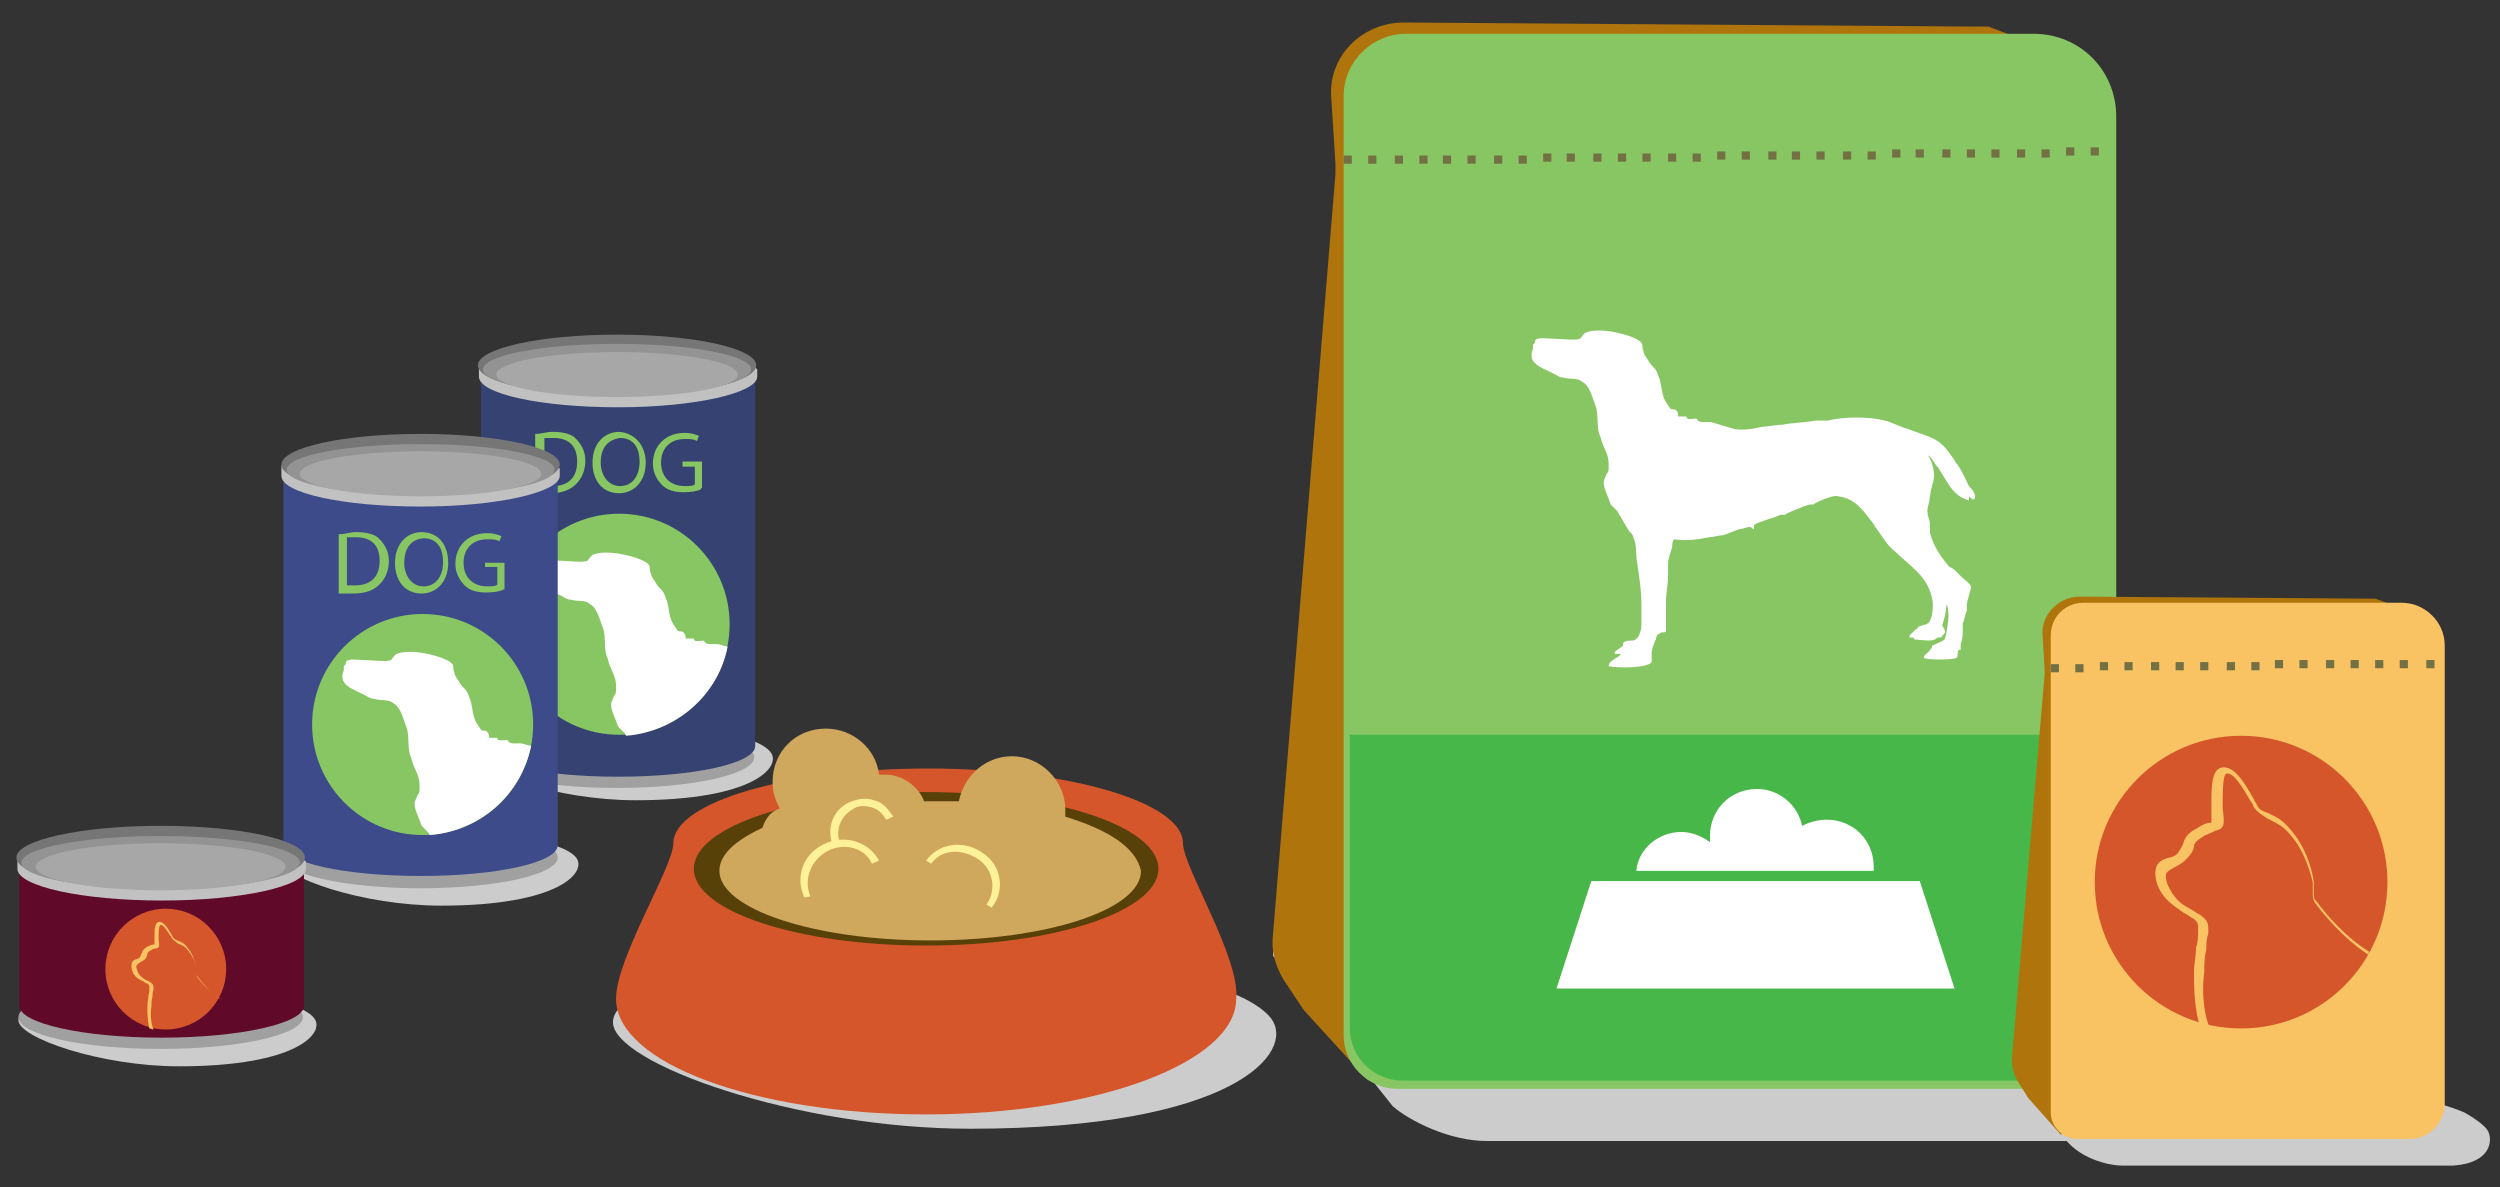 <?xml version="1.0" encoding="utf-8"?>
<!-- Generator: Adobe Illustrator 17.1.0, SVG Export Plug-In . SVG Version: 6.00 Build 0)  -->
<svg version="1.2" baseProfile="tiny" id="Layer_1" xmlns="http://www.w3.org/2000/svg" xmlns:xlink="http://www.w3.org/1999/xlink"
	 x="0px" y="0px" viewBox="33 184 244.3 116" xml:space="preserve">
<rect x="33" y="184" width="244.3" height="116" fill="#333333" stroke="none"/>
<g>
	<path fill="#CCCCCC" d="M108.3,257.5c1.1,1.4-1.6,4.7-13.2,4.7c-7.7,0-15.7-2.8-15.7-4.5c0-1.7,6.1-2.9,13.8-2.9
		S107,255.8,108.3,257.5z"/>
	<ellipse fill="#A0A0A0" cx="93.3" cy="258" rx="13.4" ry="3"/>
	<path fill="#354272" d="M106.7,219.6H80v36.6c0,0,0,0.5,0,0.7c0,1.7,6,3,13.4,3c7.4,0,13.4-1.3,13.4-3c0-0.2,0-0.7,0-0.7V219.6z"/>
	<path fill="#87C663" d="M85.4,226.4c0.5,0,1-0.2,1.6-0.2c1,0,1.9,0.2,2.3,0.7c0.5,0.5,0.9,1.2,0.9,2.1s-0.3,1.7-0.9,2.3
		s-1.4,0.9-2.6,0.9c-0.5,0-1,0-1.4,0v-5.8H85.4z M86.3,231.5c0.2,0,0.5,0,0.7,0c1.6,0,2.4-0.9,2.4-2.4c0-1.4-0.7-2.3-2.3-2.3
		c-0.3,0-0.7,0-0.9,0V231.5z"/>
	<path fill="#87C663" d="M96.1,229.2c0,1.9-1.2,3-2.6,3c-1.6,0-2.6-1.2-2.6-3c0-1.9,1.2-3,2.6-3C95,226.3,96.1,227.5,96.1,229.2z
		 M91.7,229.2c0,1.2,0.7,2.3,1.9,2.3c1.2,0,1.9-1,1.9-2.4c0-1.2-0.5-2.3-1.9-2.3C92.2,227,91.7,228,91.7,229.2z"/>
	<path fill="#87C663" d="M101.5,231.8c-0.3,0.2-1,0.3-1.7,0.3c-0.9,0-1.6-0.2-2.1-0.7c-0.5-0.5-0.9-1.2-0.9-2.1c0-1.7,1.2-3,3.1-3
		c0.7,0,1.2,0.2,1.4,0.3l-0.2,0.5c-0.3-0.2-0.7-0.2-1.2-0.2c-1.4,0-2.3,0.9-2.3,2.3s0.9,2.3,2.3,2.3c0.5,0,0.9,0,1-0.2v-1.7h-1.2
		v-0.5h1.9v2.6H101.5z"/>
	<path fill="#C1C1C1" d="M106.7,219.8H79.8c0,0,0,0.7,0,1c0,1.7,6.1,3,13.6,3c7.5,0,13.6-1.4,13.6-3c0-0.2,0-0.7,0-0.7L106.7,219.8z
		"/>
	<ellipse fill="#767676" cx="93.3" cy="219.7" rx="13.6" ry="3"/>
	<ellipse fill="#939393" cx="93.3" cy="220.1" rx="13.1" ry="2.5"/>
	<ellipse fill="#A7A7A7" cx="93.3" cy="220.6" rx="11.8" ry="2.2"/>
	<g>
		<circle fill="#87C663" cx="93.5" cy="245" r="10.8"/>
		<path fill="#FFFFFF" d="M104.1,247.2c-0.3-0.1-0.5-0.1-0.7-0.2c-0.6-0.2-1.4,0.2-1.6-0.4c-0.4,0-1,0.2-1-0.2c-0.2,0-0.6,0-0.8,0
			c0-0.2,0-0.4-0.2-0.6c-0.2-0.2-0.4,0-0.6-0.2l-0.4-0.6c-0.4-0.6-0.4-1.4-0.6-2.2c-0.2-0.4-0.2-0.8-0.6-1.2
			c-0.2-0.2-0.4-0.4-0.6-0.8c-0.2-0.2-0.4-0.6-0.4-0.8c-0.2-0.4,0-0.6-0.2-0.8c-0.4-0.6-2.8-1.2-4-1.2c-0.4,0-1,0-1.4,0.2
			c-0.2,0-0.4,0.4-0.6,0.6c-0.4,0.2-2,0-2.6,0c-0.6,0-1.6-0.2-1.8,0.2c0,0.2,0,0.2-0.2,0.4c0,0.2,0,0.4,0,0.4
			c-0.6,1.4,0.8,1.8,2,2.4c0.4,0.2,0.6,0.4,1,0.4c0.6,0.2,1.4,0,1.8,0.4c0.8,0.4,1,1.6,1.4,2.6c0.2,1,0,2,0.4,2.8
			c0.2,1,0.8,1.6,0.8,2.6c0,0.2,0,0.4,0,0.4c0,0.2,0,0.4-0.2,0.6c-0.2,0.6-0.4,0.6-0.2,1.4c0.2,0.6,0.4,1,0.6,1.6
			c0.2,0.2,0.4,0.4,0.6,0.6c0.1,0.1,0.1,0.2,0.2,0.3C99.1,255.5,103.2,251.9,104.1,247.2z"/>
	</g>
</g>
<g>
	<path fill="#CCCCCC" d="M89.3,267.8c1.1,1.4-1.6,4.7-13.2,4.7c-7.7,0-15.7-2.8-15.7-4.5s6.1-2.9,13.8-2.9S88,266.2,89.3,267.8z"/>
	<ellipse fill="#A0A0A0" cx="74.1" cy="267.8" rx="13.4" ry="3"/>
	<path fill="#3E4B8A" d="M87.4,229.3H60.7v36.6c0,0,0,0.5,0,0.7c0,1.7,6,3,13.4,3c7.4,0,13.4-1.3,13.4-3c0-0.2,0-0.7,0-0.7V229.3z"
		/>
	<path fill="#87C663" d="M66.2,236.2c0.5,0,1-0.2,1.6-0.2c1,0,1.9,0.2,2.3,0.7c0.5,0.5,0.9,1.2,0.9,2.1s-0.3,1.7-0.9,2.3
		s-1.4,0.9-2.6,0.9c-0.5,0-1,0-1.4,0v-5.8H66.2z M67,241.2c0.2,0,0.5,0,0.7,0c1.6,0,2.4-0.9,2.4-2.4c0-1.4-0.7-2.3-2.3-2.3
		c-0.3,0-0.7,0-0.9,0V241.2z"/>
	<path fill="#87C663" d="M76.8,239c0,1.9-1.2,3-2.6,3c-1.6,0-2.6-1.2-2.6-3c0-1.9,1.2-3,2.6-3C75.8,236,76.8,237.2,76.8,239z
		 M72.5,239c0,1.2,0.7,2.3,1.9,2.3c1.2,0,1.9-1,1.9-2.4c0-1.2-0.5-2.3-1.9-2.3C73,236.7,72.5,237.8,72.5,239z"/>
	<path fill="#87C663" d="M82.2,241.6c-0.3,0.2-1,0.3-1.7,0.3c-0.9,0-1.6-0.2-2.1-0.7c-0.5-0.5-0.9-1.2-0.9-2.1c0-1.7,1.2-3,3.1-3
		c0.7,0,1.2,0.2,1.4,0.3l-0.2,0.5c-0.3-0.2-0.7-0.2-1.2-0.2c-1.4,0-2.3,0.9-2.3,2.3s0.9,2.3,2.3,2.3c0.5,0,0.9,0,1-0.2v-1.7h-1.2
		V239h1.9v2.6H82.2z"/>
	<path fill="#C1C1C1" d="M87.4,229.5H60.5c0,0,0,0.7,0,1c0,1.7,6.1,3,13.6,3c7.5,0,13.6-1.4,13.6-3c0-0.2,0-0.7,0-0.7L87.4,229.5z"
		/>
	<ellipse fill="#767676" cx="74.1" cy="229.4" rx="13.6" ry="3"/>
	<ellipse fill="#939393" cx="74.1" cy="229.9" rx="13.1" ry="2.5"/>
	<ellipse fill="#A7A7A7" cx="74.1" cy="230.3" rx="11.8" ry="2.2"/>
	<g>
		<circle fill="#87C663" cx="74.3" cy="254.8" r="10.8"/>
		<path fill="#FFFFFF" d="M84.9,256.9c-0.3-0.1-0.5-0.1-0.7-0.2c-0.6-0.2-1.4,0.2-1.6-0.4c-0.4,0-1,0.2-1-0.2c-0.2,0-0.6,0-0.8,0
			c0-0.2,0-0.4-0.2-0.6c-0.2-0.2-0.4,0-0.6-0.2l-0.4-0.6c-0.4-0.6-0.4-1.4-0.6-2.2c-0.2-0.4-0.2-0.8-0.6-1.2
			c-0.2-0.2-0.4-0.4-0.6-0.8c-0.2-0.2-0.4-0.6-0.4-0.8c-0.2-0.4,0-0.6-0.2-0.8c-0.4-0.6-2.8-1.2-4-1.2c-0.4,0-1,0-1.4,0.2
			c-0.2,0-0.4,0.4-0.6,0.6c-0.4,0.2-2,0-2.6,0c-0.6,0-1.6-0.2-1.8,0.2c0,0.2,0,0.2-0.2,0.4c0,0.2,0,0.4,0,0.4
			c-0.6,1.4,0.8,1.8,2,2.4c0.4,0.2,0.6,0.4,1,0.4c0.6,0.2,1.4,0,1.8,0.4c0.8,0.4,1,1.6,1.4,2.6c0.2,1,0,2,0.4,2.8
			c0.2,1,0.8,1.6,0.8,2.6c0,0.2,0,0.4,0,0.4c0,0.2,0,0.4-0.2,0.6c-0.2,0.6-0.4,0.6-0.2,1.4c0.2,0.6,0.4,1,0.6,1.6
			c0.2,0.2,0.4,0.4,0.6,0.6c0.1,0.1,0.1,0.2,0.2,0.3C79.9,265.2,83.9,261.7,84.9,256.9z"/>
	</g>
</g>
<g>
	<g>
		<path fill="#CCCCCC" d="M249.4,291.8c0,2-3,3.7-6.8,3.7h-64.3c-3.7,0-7.6-2-9.2-3.4l-11.7-14.7c0-2,0-2.6,3.7-2.6h62.7
			c3.7,0,6.8,1.6,6.8,3.7L249.4,291.8z"/>
		<path fill="#AF740B" d="M166.7,289.6l-6.3-6.9l-2-3c-0.8-1.4-1.2-2.8-1-4.4l6.1-74.3c0-0.4,0-0.8,0-1l-0.4-6.3
			c-0.4-4.2,3-7.5,7.1-7.5l56.3,0.4c0.2,0,0.6,0,0.8,0l8.5,3.2"/>
		<path fill="#87C663" d="M233.3,290.4h-63.8c-2.8,0-5.2-2.4-5.2-5.2v-91.8c0-3.4,2.8-6.1,6.1-6.1h61.3c4.6,0,8.1,3.6,8.1,8.1v88.4
			C239.9,287.6,236.9,290.4,233.3,290.4z"/>
		<path fill="#48B749" d="M164.9,255.8v28.6c0,3,2.4,5.2,5.2,5.2h64.8c2.8,0,5-2.4,5.2-5.2v-28.6H164.9z"/>
		<path fill="#FFFFFF" d="M226,232.5c0-0.4-0.4-0.8-0.6-1c-0.4-0.8-0.6-1.4-1.2-2.2c-0.2-0.2-0.2-0.4-0.4-0.6
			c-0.4-0.6-1-1.4-1.8-1.8c-0.8-0.4-1.6-0.6-2.6-1c-0.8-0.2-1.4-0.6-2.2-0.8c-1.6-0.4-4-0.4-5.6,0c-0.4,0-0.8,0-1.2,0
			c-1,0.2-2.2,0.2-3.2,0.4c-0.6,0-1.4,0.2-2,0.2c-0.8,0.2-2,0.4-2.8,0.2c-0.6-0.2-1.4-0.4-2-0.6c-0.6-0.2-1.4,0.2-1.6-0.4
			c-0.4,0-1,0.2-1-0.2c-0.2,0-0.6,0-0.8,0c0-0.2,0-0.4-0.2-0.6c-0.2-0.2-0.4,0-0.6-0.2l-0.4-0.6c-0.4-0.6-0.4-1.4-0.6-2.2
			c-0.2-0.4-0.2-0.8-0.6-1.2c-0.2-0.2-0.4-0.4-0.6-0.8c-0.2-0.2-0.4-0.6-0.4-0.8c-0.2-0.4,0-0.6-0.2-0.8c-0.4-0.6-2.8-1.2-4-1.2
			c-0.4,0-1,0-1.4,0.2c-0.2,0-0.4,0.4-0.6,0.6c-0.4,0.2-2,0-2.6,0s-1.6-0.2-1.8,0.2c0,0.2,0,0.2-0.2,0.4c0,0.2,0,0.4,0,0.4
			c-0.6,1.4,0.8,1.8,2,2.4c0.4,0.2,0.6,0.4,1,0.4c0.6,0.2,1.4,0,1.8,0.4c0.8,0.4,1,1.6,1.4,2.6c0.2,1,0,2,0.4,2.8
			c0.2,1,0.8,1.6,0.8,2.6c0,0.2,0,0.4,0,0.4c0,0.2,0,0.4-0.2,0.6c-0.2,0.6-0.4,0.6-0.2,1.4c0.2,0.6,0.4,1,0.6,1.6
			c0.2,0.2,0.4,0.4,0.6,0.6c0.4,0.6,0.8,1.4,1.2,2c0.2,0.2,0.4,0.4,0.4,0.6c0.4,0.8,0.2,1.6,0.4,2.6c0.2,1.4,0.4,2.6,0.4,4
			c0,0.4,0,0.8,0,1.2c0,0.2,0,0.6,0,0.8c0,0.4-0.2,1.2-0.6,1.4c-0.2,0.2-0.6,0-1,0.2l0,0c-0.2,0-0.2,0.2-0.2,0.4
			c-0.2,0.2-0.6,0.4-0.8,0.6v0.2c0.2,0,0.2,0,0.4,0h0.2c-0.2,0.4-1.2,0.6-1.2,1.2l0,0c0.8,0.2,3.8,0.2,4.2-0.4c0-0.2,0-0.6,0-0.8
			c0-0.4,0.2-1,0.4-1.4c0-0.2,0.2-0.6,0.4-0.6c0.2-0.2,0.4,0,0.6-0.2c0-0.2,0-0.4,0-0.4c0-0.2,0-0.4,0-0.6c0-0.2,0-0.2,0-0.4
			c0-0.2,0-0.6,0-0.8c0-0.2,0-0.4,0-0.6c0-1,0.2-1.8,0.2-2.6c0-0.4,0-0.8,0-1.2c0-0.4,0.2-1,0.4-1.6c0-0.2,0-0.6,0.2-0.8
			c1.2,0.2,2.4,0,3.4-0.2c0.4,0,1-0.2,1.4-0.2c0.6-0.2,1-0.4,1.6-0.6c0.4,0,0.6-0.2,1-0.2c0.2,0,0.2,0.2,0.4,0.2c0,0,0-0.2,0-0.4
			c0.6-0.4,1.8-0.6,2.6-1c0.2,0,0.2,0,0.4,0c0.2,0,0.2-0.2,0.4-0.2c0.4-0.2,1-0.4,1.4-0.6c0.2,0,0.4-0.2,0.8-0.2h0.2
			c0.2-0.2,2-1,2.4-0.8c1.8,0.2,2.6,1.6,3.4,2.6c0.2,0.2,0.2,0.4,0.4,0.6c0.6,0.8,1,1.6,1.8,2.2c1.4,1.4,3.2,2.4,3.6,4.6
			c0.2,0.6,0,2.2-0.4,2.4c-0.2,0.2-0.8,0.2-1,0.4l0,0c0,0,0,0.2-0.2,0.2c-0.2,0.2-0.4,0.4-0.6,0.6c0,0,0,0,0,0.2c0.2,0,0.2,0,0.4,0
			c0,0,0,0.2,0.2,0.2c0.2,0,1.6,0.2,1.8,0c0.2,0,0.2-0.2,0.4-0.2c0.2,0,0.4,0,0.4-0.2c0.6-0.4,0-0.8,0-1c0.2-0.6,0.4-1.4,0.4-2
			c0.2,0.2,0.2,0.8,0.2,1.2c0,0.2-0.2,2-0.4,2.2c-0.2,0.2-0.8,0.4-1.2,0.6c0,0.2,0,0.2-0.2,0.4c-0.2,0.4-0.6,0.4-0.6,0.8
			c0.4,0.2,2.6,0.2,3.2,0c0.2-0.2,0-0.4,0.2-0.8h0.2c0-0.2,0-0.4,0-0.6c0.2-0.4,0.2-1,0.2-1.4c0-0.2,0-0.4,0-0.6
			c0.2-0.4,0.2-0.8,0.4-1.2c0-0.2,0-0.4,0-0.6c0-0.4,0.4-1.4,0.4-1.8c-0.2-0.4-0.6-0.6-1-1c-0.2-0.2-0.4-0.4-0.6-0.6
			s-0.4-0.2-0.6-0.4c-0.8-1-1.4-1.8-1.8-3.2c0-0.2,0-0.6,0-0.8c0-0.6-0.4-1-0.2-1.8c0.2-0.6,0.2-1.4,0.4-2c0-0.2,0.2-0.6,0.2-1
			c0-0.6-0.2-1.4-0.6-2l0,0l0,0c0.4,0.2,0.6,0.8,1,1.2c0.8,1.2,1.4,2.8,3,3.2l0,0c0-0.2,0-0.2,0-0.4
			C225.8,232.9,226,232.9,226,232.5z"/>
		<polygon fill="#FFFFFF" points="224,280.6 185.1,280.6 188.5,270.1 220.6,270.1 		"/>
		<path fill="#FFFFFF" d="M216.1,269.1c0-0.2,0-0.4,0-0.4c0-2.6-2-4.6-4.6-4.6c-0.8,0-1.6,0.2-2.4,0.6c-0.4-2-2.2-3.6-4.4-3.6
			c-2.6,0-4.6,2-4.6,4.6c0,0.2,0,0.4,0,0.6c-0.8-0.6-1.8-1-2.8-1c-2.2,0-4.2,1.6-4.4,3.8H216.1z"/>
		<path fill="#737144" d="M164.3,200v-0.8h0.8v0.8H164.3z M166.7,200v-0.8h0.8v0.8H166.7z M169.3,200v-0.8h0.8v0.8H169.3z
			 M171.7,200v-0.8h0.8v0.8H171.7z M174,200v-0.8h0.8v0.8H174z M176.4,200v-0.8h0.8v0.8H176.4z M179,200v-0.8h0.8v0.8H179z
			 M181.4,200v-0.8h0.8v0.8H181.4z M183.8,199.8V199h0.8v0.8H183.8z M186.1,199.8V199h0.8v0.8H186.1z M188.7,199.8V199h0.8v0.8
			H188.7z M191.1,199.8V199h0.8v0.8H191.1z M193.5,199.8V199h0.8v0.8H193.5z M196,199.8V199h0.8v0.8H196z M198.4,199.8V199h0.8v0.8
			H198.4z M200.8,199.6v-0.8h0.8v0.8H200.8z M203.2,199.6v-0.8h0.8v0.8H203.2z M205.8,199.6v-0.8h0.8v0.8H205.8z M208.1,199.6v-0.8
			h0.8v0.8H208.1z M210.5,199.6v-0.8h0.8v0.8H210.5z M213.1,199.6v-0.8h0.8v0.8H213.1z M215.5,199.6v-0.8h0.8v0.8H215.5z
			 M217.9,199.4v-0.8h0.8v0.8H217.9z M220.2,199.4v-0.8h0.8v0.8H220.2z M222.8,199.4v-0.8h0.8v0.8H222.8z M225.2,199.4v-0.8h0.8v0.8
			H225.2z M227.6,199.4v-0.8h0.8v0.8H227.6z M230.1,199.4v-0.8h0.8v0.8H230.1z M232.5,199.4v-0.8h0.8v0.8H232.5z M234.9,199.2v-0.8
			h0.8v0.8H234.9z M237.3,199.2v-0.8h0.8v0.8H237.3z"/>
	</g>
	<g>
		<path fill="#CCCCCC" d="M157.2,283.5c2.5,3.3-3.6,10.8-29.4,10.8c-17,0-34.9-6.4-34.9-10.4c0-3.9,13.7-6.7,30.7-6.7
			S154.2,279.7,157.2,283.5z"/>
		<path fill="#D6562B" d="M148.6,266.4c0-4-11.2-7.3-24.9-7.3s-24.9,3.3-24.9,7.3c0,2.3-5.6,11.2-5.6,15.2
			c0,6.3,13.6,11.3,30.3,11.3c16.7,0,30.3-5.1,30.3-11.3C154.2,277.6,148.6,268.7,148.6,266.4z"/>
		<ellipse fill="#574109" cx="123.5" cy="268.9" rx="22.7" ry="7.5"/>
		<path fill="#CFA85E" d="M137.1,263.8c0-0.2,0-0.5,0-0.7c0-2.8-2.4-5.2-5.2-5.2c-2.6,0-4.7,1.9-5.2,4.4c-0.2,0-0.5,0-0.7,0
			c-0.2,0-0.3,0-0.5,0c-0.7,0-1.2,0-1.9,0c-0.2,0-0.2,0-0.3,0c-0.5-1.4-2.1-2.6-3.7-2.6c-0.2,0-0.5,0-0.7,0
			c-0.3-2.6-2.6-4.5-5.2-4.5c-3,0-5.2,2.3-5.2,5.2c0,0.9,0.2,1.7,0.7,2.6c-0.9,0.3-1.4,1-1.7,1.9c-2.6,1.2-4.2,2.6-4.2,4.2
			c0,3.7,9.2,6.8,20.6,6.8s20.6-3,20.6-6.8C144,266.8,141.3,265.1,137.1,263.8z"/>
		<path fill="#FFF197" d="M111.6,271.7c-0.9-1.9-0.2-4.2,1.9-5.2c1.9-1,4.4-0.3,5.4,1.6l-0.7,0.3c-0.7-1.6-2.8-2.1-4.4-1.2
			c-1.6,0.9-2.3,2.8-1.6,4.4L111.6,271.7z"/>
		<path fill="#FFF197" d="M114.4,266.6c-0.7-1.6,0-3.5,1.6-4.2c0.7-0.3,1.6-0.5,2.4-0.2c0.9,0.2,1.4,0.9,1.9,1.6l-0.7,0.3
			c-0.3-0.5-0.7-1-1.4-1.2c-0.7-0.2-1.4-0.2-1.9,0.2c-1.2,0.7-1.7,2.1-1.2,3.3L114.4,266.6z"/>
		<path fill="#FFF197" d="M129.9,272.7l-0.5-0.3c1-1.4,0.7-3.5-0.9-4.5c-1.6-1-3.5-0.9-4.5,0.5l-0.5-0.3c1.2-1.7,3.7-2.1,5.6-0.7
			C130.8,268.5,131.3,271,129.9,272.7z"/>
	</g>
	<g>
		<path fill="#CCCCCC" d="M272.8,297.9h-32.4c-1.4,0-4.4-0.7-5.9-3l-2.3-2.6c0-1.8,6.3-1.2,8.1-1.2l25.8,0.4c2.2,0,4.1-0.3,7.7,1.2
			c0,0,2.2,1.2,2.4,2C276.5,295.4,276.5,297.6,272.8,297.9z"/>
		<path fill="#AF740B" d="M234.4,294.9l-3.2-3.6l-1-1.6c-0.4-0.6-0.6-1.4-0.6-2.2l3.2-37.6c0-0.2,0-0.4,0-0.6l-0.2-3.2
			c-0.2-2,1.6-3.8,3.6-3.8l28.5,0.2c0.2,0,0.2,0,0.4,0l4.4,1.6"/>
		<path fill="#F9C364" d="M268.5,295.3H236c-1.4,0-2.6-1.2-2.6-2.6v-46.6c0-1.8,1.4-3.2,3.2-3.2h31.1c2.2,0,4.2,1.8,4.2,4.2v45
			C271.7,293.9,270.3,295.3,268.5,295.3z"/>
		<path fill="#737144" d="M233.4,249.7v-0.8h0.8v0.8H233.4z M235.8,249.7v-0.8h0.8v0.8H235.8z M238.2,249.5v-0.8h0.8v0.8H238.2z
			 M240.6,249.5v-0.8h0.8v0.8H240.6z M243.2,249.5v-0.8h0.8v0.8H243.2z M245.6,249.5v-0.8h0.8v0.8H245.6z M248,249.5v-0.8h0.8v0.8
			H248z M250.6,249.5v-0.8h0.8v0.8H250.6z M253,249.5v-0.8h0.8v0.8H253z M255.3,249.3v-0.8h0.8v0.8H255.3z M257.7,249.3v-0.8h0.8
			v0.8H257.7z M260.3,249.3v-0.8h0.8v0.8H260.3z M262.7,249.3v-0.8h0.8v0.8H262.7z M265.1,249.3v-0.8h0.8v0.8H265.1z M267.5,249.3
			v-0.8h0.8v0.8H267.5z M270.1,249.3v-0.8h0.8v0.8H270.1z"/>
		<circle fill="#D6562B" cx="252" cy="270.2" r="14.3"/>
		<path fill="#F9C364" d="M264.5,277c-1.6-1-3.4-2.6-5.2-5c-0.2-0.2-0.2-0.4-0.2-0.6s0-0.6,0-1.2c-0.2-1.6-1-3.6-2-4.8
			c-0.8-1-1.2-1.4-2.6-2c-0.6-0.2-0.8-0.4-1-0.8c0-0.2-0.2-0.2-0.2-0.4c-1-1.8-2-3.4-3.2-3.2c-1,0.2-1,2-1,3.4c0,0.2,0,0.4,0,0.6
			v0.2c0,0.6,0,1.2,0,1.2H249c-0.4,0-0.8,0.2-1.4,0.6c-0.8,0.4-1,0.8-1.2,1.2c0,0.2-0.2,0.6-0.6,1.2c-0.2,0.2-0.6,0.4-0.8,0.4
			c-0.8,0.2-1.8,0.6-1.2,2.6c0.6,1.6,1.8,2.2,2.6,2.8c0.4,0.2,0.6,0.4,1,0.6c0.4,0.4,0.4,0.4,0.4,1.2c0,0.6,0,1-0.2,1.6
			c0,0.8-0.2,1.6-0.2,2.4c0,1.4,0,3.4,0.6,5.4c0.4,0,0.6,0.2,1,0.2c-0.8-1.8-0.8-4.2-0.6-5.6c0-0.8,0-1.4,0.2-2.2c0-0.6,0-1,0.2-1.6
			c0-1,0-1.2-0.8-1.8c-0.4-0.2-0.6-0.4-1-0.6c-0.8-0.4-1.6-1-2.2-2.4c-0.4-1.2,0-1.2,0.6-1.6c0.4-0.2,0.8-0.4,1.2-0.8
			c0.6-0.6,0.8-1,0.8-1.4c0.2-0.4,0.2-0.4,0.8-0.8c0.6-0.4,1-0.4,1.2-0.6c1-0.2,1-0.6,0.8-2.2v-0.2c0-0.2,0-0.4,0-0.6
			c0-2.2,0.2-2.6,0.4-2.6c0.8-0.2,2,2.2,2.4,2.8c0.2,0.2,0.2,0.4,0.2,0.4c0.4,0.6,0.8,0.8,1.4,1.2c1.2,0.6,1.6,0.8,2.4,1.8
			c1,1.2,1.6,2.8,2,4.4c0,0.6,0,0.8,0,1c0,0.4,0,0.6,0.2,1c1.8,2.4,3.8,4.2,5.4,5.2C264.3,277.4,264.5,277.2,264.5,277z"/>
	</g>
</g>
<g>
	<path fill="#CCCCCC" d="M63.7,283.5c1.1,1.4-1.6,4.7-13.2,4.7c-7.7,0-15.7-2.8-15.7-4.5c0-1.7,6.1-2.9,13.8-2.9
		S62.4,281.8,63.7,283.5z"/>
	<ellipse fill="#A0A0A0" cx="48.7" cy="283.4" rx="13.9" ry="3.1"/>
	<path fill="#610929" d="M62.6,267.7H34.9v13.9c0,0,0,0.5,0,0.7c0,1.7,6.2,3.1,13.9,3.1c7.7,0,13.9-1.4,13.9-3.1c0-0.3,0-0.7,0-0.7
		V267.7z"/>
	<path fill="#C1C1C1" d="M62.5,267.9H34.7c0,0,0,0.8,0,1c0,1.7,6.3,3.1,14.1,3.1c7.8,0,14.1-1.4,14.1-3.1c0-0.3,0-0.7,0-0.7
		L62.5,267.9z"/>
	<ellipse fill="#767676" cx="48.7" cy="267.8" rx="14.1" ry="3.1"/>
	<ellipse fill="#939393" cx="48.7" cy="268.3" rx="13.6" ry="2.6"/>
	<ellipse fill="#A7A7A7" cx="48.7" cy="268.7" rx="12.2" ry="2.3"/>
	<g>
		<circle fill="#D6562B" cx="49.2" cy="278.7" r="5.9"/>
		<path fill="#F9C364" d="M54.4,281.5c-0.7-0.4-1.4-1.1-2.1-2.1c-0.1-0.1-0.1-0.2-0.1-0.2s0-0.2,0-0.5c-0.1-0.7-0.4-1.5-0.8-2
			c-0.3-0.4-0.5-0.6-1.1-0.8c-0.2-0.1-0.3-0.2-0.4-0.3c0-0.1-0.1-0.1-0.1-0.2c-0.4-0.7-0.8-1.4-1.3-1.3c-0.4,0.1-0.4,0.8-0.4,1.4
			c0,0.1,0,0.2,0,0.2v0.1c0,0.2,0,0.5,0,0.5H48c-0.2,0-0.3,0.1-0.6,0.2c-0.3,0.2-0.4,0.3-0.5,0.5c0,0.1-0.1,0.2-0.2,0.5
			c-0.1,0.1-0.2,0.2-0.3,0.2c-0.3,0.1-0.7,0.2-0.5,1.1c0.2,0.7,0.7,0.9,1.1,1.1c0.2,0.1,0.2,0.2,0.4,0.2c0.2,0.2,0.2,0.2,0.2,0.5
			c0,0.2,0,0.4-0.1,0.7c0,0.3-0.1,0.7-0.1,1c0,0.6,0,1.4,0.2,2.2c0.2,0,0.2,0.1,0.4,0.1c-0.3-0.7-0.3-1.7-0.2-2.3
			c0-0.3,0-0.6,0.1-0.9c0-0.2,0-0.4,0.1-0.7c0-0.4,0-0.5-0.3-0.7c-0.2-0.1-0.2-0.2-0.4-0.2c-0.3-0.2-0.7-0.4-0.9-1
			c-0.2-0.5,0-0.5,0.2-0.7c0.2-0.1,0.3-0.2,0.5-0.3c0.2-0.2,0.3-0.4,0.3-0.6c0.1-0.2,0.1-0.2,0.3-0.3c0.2-0.2,0.4-0.2,0.5-0.2
			c0.4-0.1,0.4-0.2,0.3-0.9v-0.1c0-0.1,0-0.2,0-0.2c0-0.9,0.1-1.1,0.2-1.1c0.3-0.1,0.8,0.9,1,1.1c0.1,0.1,0.1,0.2,0.1,0.2
			c0.2,0.2,0.3,0.3,0.6,0.5c0.5,0.2,0.7,0.3,1,0.7c0.4,0.5,0.7,1.1,0.8,1.8c0,0.2,0,0.3,0,0.4c0,0.2,0,0.2,0.1,0.4
			c0.7,1,1.6,1.7,2.2,2.1C54.3,281.6,54.4,281.5,54.4,281.5z"/>
	</g>
</g>
</svg>
